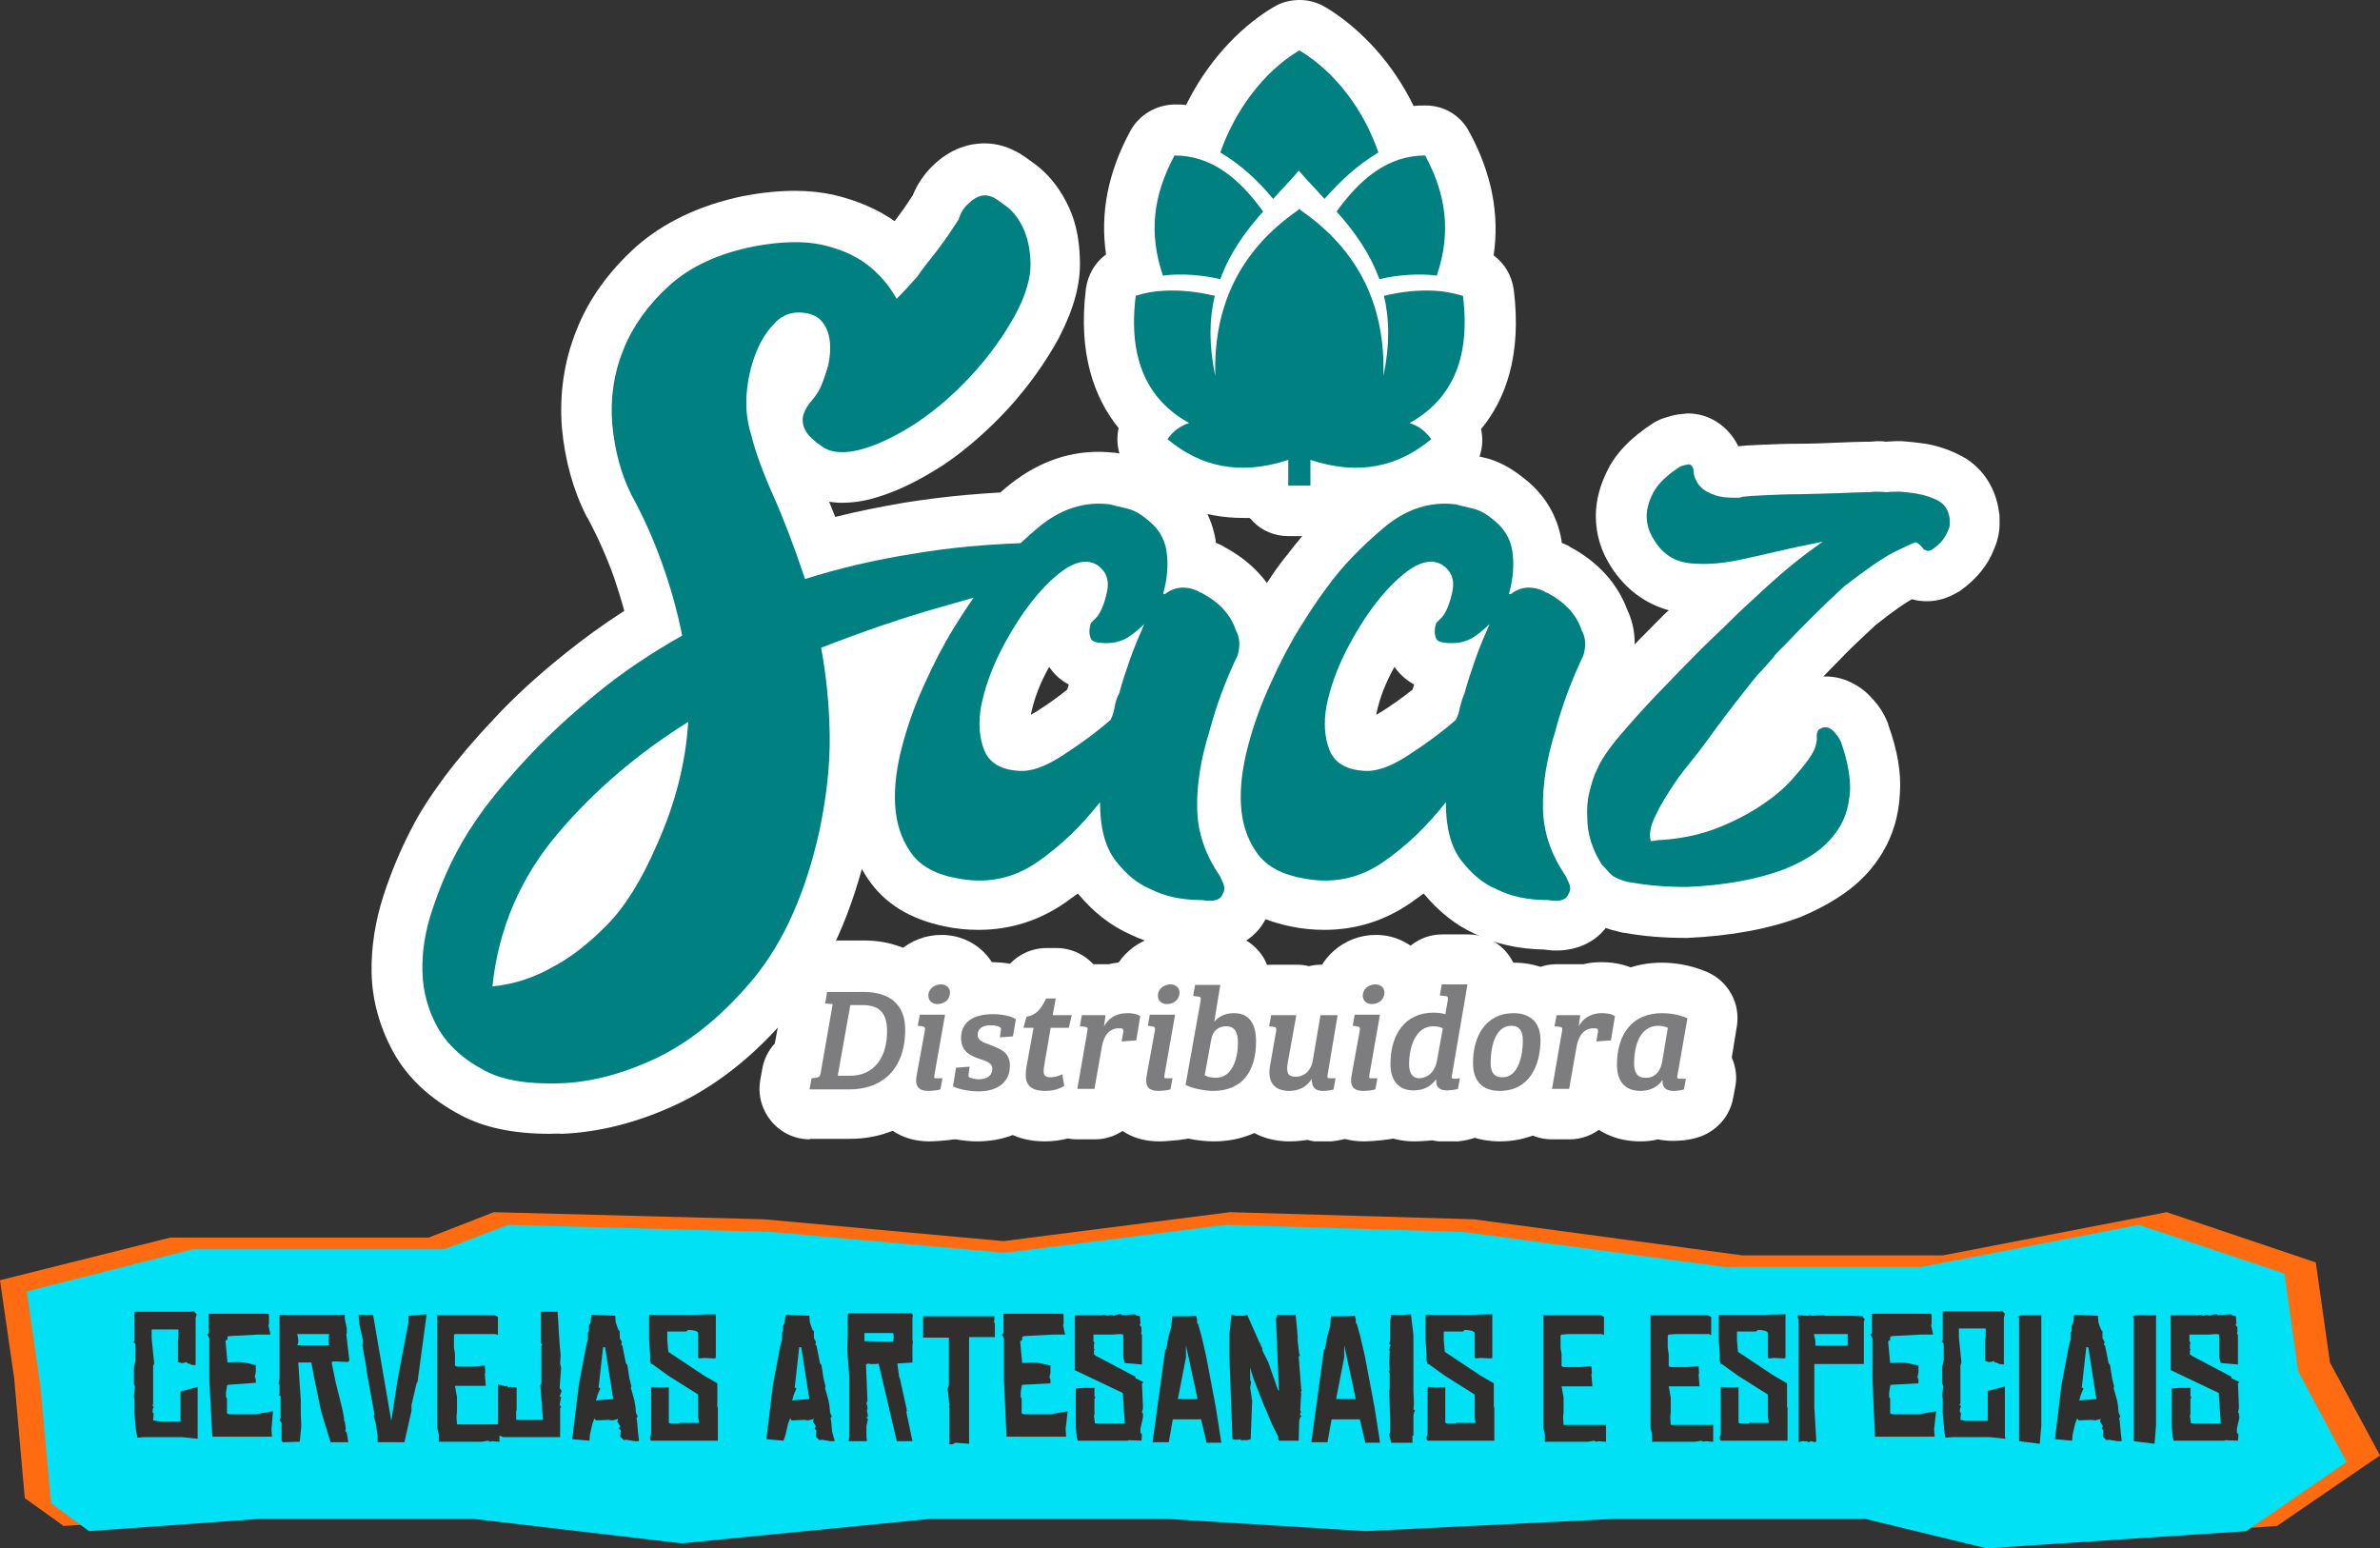 <svg width="269" height="175" viewBox="0 0 269 175" fill="none" xmlns="http://www.w3.org/2000/svg">
<rect x="0" y="0" width="269" height="175" fill="#333333" stroke="none"/>
<g clip-path="url(#clip0)">
<path fill-rule="evenodd" clip-rule="evenodd" d="M146.915 60.592C146.915 60.592 145.664 60.592 145.607 60.592C144.127 60.592 142.648 60.021 141.624 58.937C141.51 58.823 141.396 58.652 141.226 58.538C140.998 58.538 140.714 58.538 140.486 58.538C136.048 58.538 132.009 56.997 128.367 54.031C126.66 52.661 125.978 50.436 126.433 48.382C123.702 45.016 121.824 39.995 122.735 32.635C122.962 31.038 123.759 29.668 125.011 28.755C124.328 24.077 125.238 19.456 127.741 14.834C128.709 13.008 130.643 11.867 132.691 11.81H132.805C133.26 11.81 133.659 11.81 134.057 11.867C136.333 7.246 139.803 3.309 143.843 0.856L143.957 0.799C144.867 0.228 145.891 0 146.915 0C147.939 0 148.964 0.285 149.874 0.856L149.988 0.913C154.027 3.423 157.498 7.303 159.774 11.981C160.172 11.924 160.627 11.924 161.025 11.924H161.139C163.244 11.924 165.122 13.066 166.089 14.948C168.592 19.57 169.503 24.191 168.82 28.869C170.072 29.782 170.868 31.152 171.096 32.749C172.006 40.109 170.186 45.13 167.398 48.496C167.853 50.55 167.17 52.718 165.463 54.145C161.822 57.111 157.782 58.652 153.344 58.652C153.117 58.652 152.832 58.652 152.605 58.652C152.491 58.766 152.377 58.937 152.263 59.051C151.182 60.135 149.76 60.706 148.281 60.706C148.167 60.592 146.915 60.592 146.915 60.592Z" fill="white"/>
<path d="M62.141 128.144C58.044 128.144 54.745 127.46 52.071 126.033C48.6 124.207 45.983 121.754 44.39 118.787C42.91 116.049 42.057 113.025 42 109.944C41.943 107.091 42.398 104.124 43.365 101.157C44.219 98.533 45.3 95.966 46.495 93.683C47.348 91.972 48.6 90.032 50.193 87.864C51.729 85.81 53.664 83.528 55.883 81.188C58.101 78.792 60.776 76.339 63.848 73.885C65.896 72.231 68.172 70.576 70.561 69.036C70.22 67.781 69.822 66.525 69.424 65.327C68.57 62.931 67.546 60.649 66.408 58.538C66.351 58.481 66.351 58.424 66.294 58.367C64.758 55.343 63.848 51.977 63.507 48.325C63.222 44.559 63.734 40.851 65.156 37.314C66.522 33.833 68.798 30.695 71.813 27.957C74.942 25.161 79.096 23.164 84.103 22.137H84.16C86.208 21.738 88.142 21.567 89.906 21.567C91.442 21.567 92.921 21.738 94.23 22.023C96.904 22.651 99.237 23.678 101.114 24.99C101.171 24.933 101.228 24.876 101.285 24.762C101.911 23.963 102.537 23.05 103.163 22.08C103.675 20.825 104.414 19.741 105.325 18.828C107.487 16.66 109.763 16.203 111.242 16.203C112.437 16.203 113.631 16.489 114.712 17.059C115.338 17.345 115.964 17.801 117.045 18.6C118.411 19.627 119.605 21.053 120.516 22.822C121.483 24.648 121.995 26.759 122.052 29.326C122.166 32.065 121.369 34.917 119.719 38.112C119.719 38.169 119.662 38.169 119.662 38.227C118.126 41.022 116.249 43.647 113.973 46.157C111.697 48.61 109.307 50.721 106.804 52.433C104.187 54.145 101.626 55.457 99.123 56.199C97.701 56.655 96.335 56.826 95.084 56.826C94.628 56.826 94.173 56.769 93.718 56.712C93.946 57.283 94.173 57.853 94.401 58.424C96.904 57.796 99.464 57.283 102.139 56.826C106.69 56.084 111.697 55.628 116.931 55.514C116.988 55.514 117.443 55.514 117.443 55.514C118.183 55.514 118.98 55.628 119.947 55.913C123.361 56.883 125.238 60.249 124.385 63.673C124.328 63.958 124.214 64.186 124.157 64.415C123.702 65.613 122.905 66.811 121.767 68.18C120.402 69.835 118.468 71.033 116.021 71.832C115.907 71.889 115.793 71.889 115.68 71.946C113.859 72.459 111.071 73.201 107.373 74.228C104.87 74.912 102.139 75.825 99.123 76.909C99.351 78.849 99.464 80.846 99.521 82.843C99.578 86.666 99.18 90.774 98.213 94.996C96.449 102.926 93.604 109.316 89.621 114.166C85.753 118.901 81.429 122.382 76.934 124.607C72.439 126.775 67.888 127.973 63.507 128.144C62.994 128.087 62.596 128.144 62.141 128.144Z" fill="white"/>
<path d="M136.788 107.433C136.333 107.433 135.878 107.376 135.422 107.319C132.521 107.262 129.904 106.692 127.628 105.551C125.466 104.581 123.531 103.04 121.824 100.986C121.369 101.329 120.857 101.671 120.402 102.013C117.443 104.067 114.143 105.094 110.616 105.094C109.364 105.094 108.056 104.98 106.747 104.695C102.878 103.896 99.977 102.127 98.099 99.332C96.506 96.993 95.596 94.254 95.425 91.173C95.254 88.549 95.596 85.696 96.449 82.729C97.189 80.104 98.099 77.48 99.237 74.912C100.318 72.459 101.57 70.12 102.878 67.952C104.187 65.784 105.325 64.072 106.463 62.703C108.397 60.135 110.787 57.568 113.631 55.172C116.874 52.433 120.402 51.064 124.157 51.064C124.783 51.064 125.466 51.121 126.092 51.178C126.319 51.235 126.547 51.235 126.774 51.292C127.229 51.406 127.798 51.52 128.538 51.691C130.131 52.034 131.61 52.832 132.976 53.916C135.422 55.742 136.959 58.253 137.414 61.162C137.414 61.219 137.414 61.276 137.414 61.334C137.471 61.334 137.471 61.391 137.528 61.391C137.698 61.448 137.869 61.562 138.04 61.619C138.153 61.676 138.267 61.733 138.324 61.79C142.193 63.844 144.014 66.697 144.81 68.865C145.834 70.976 145.948 73.429 145.152 75.825C145.095 76.053 144.981 76.282 144.867 76.51C143.729 78.963 142.762 81.531 142.022 84.155C142.022 84.212 142.022 84.269 141.965 84.326C141.226 86.837 140.827 89.119 140.884 91.173C140.941 92.713 141.453 94.197 142.421 95.623C142.591 95.851 142.705 96.08 142.876 96.365L143.217 97.107C144.241 99.161 144.241 101.443 143.274 103.383C142.25 105.893 139.803 107.433 136.788 107.433ZM118.581 75.369C118.468 75.597 118.297 75.882 118.183 76.111C117.33 77.765 116.818 79.306 116.533 80.675C116.533 80.732 116.533 80.732 116.533 80.789C116.704 80.675 116.874 80.561 117.102 80.447C118.354 79.648 119.492 78.849 120.63 77.936C120.686 77.765 120.743 77.537 120.8 77.366C119.719 76.795 119.036 76.054 118.581 75.369Z" fill="white"/>
<path d="M175.875 107.433C175.42 107.433 174.965 107.376 174.51 107.319C171.608 107.262 168.991 106.692 166.715 105.551C164.553 104.581 162.618 103.04 160.912 100.986C160.456 101.329 159.944 101.671 159.489 102.013C156.531 104.067 153.231 105.094 149.703 105.094C148.451 105.094 147.143 104.98 145.834 104.695C141.965 103.896 139.064 102.127 137.186 99.332C135.593 96.993 134.683 94.254 134.512 91.173C134.341 88.549 134.683 85.696 135.479 82.729C136.219 80.104 137.129 77.48 138.267 74.912C139.348 72.459 140.6 70.12 141.908 67.952C143.217 65.784 144.355 64.072 145.493 62.703C147.427 60.135 149.817 57.568 152.662 55.172C155.905 52.433 159.432 51.064 163.244 51.064C163.87 51.064 164.553 51.121 165.179 51.178C165.406 51.235 165.634 51.235 165.861 51.292C166.317 51.406 166.886 51.52 167.625 51.691C169.218 52.034 170.698 52.832 172.063 53.916C174.51 55.742 176.046 58.253 176.501 61.162C176.501 61.219 176.501 61.276 176.501 61.334L176.615 61.391C176.785 61.448 176.956 61.562 177.127 61.619C177.241 61.676 177.354 61.733 177.411 61.79C181.28 63.844 183.101 66.697 183.897 68.865C184.921 70.976 185.035 73.429 184.239 75.825C184.182 76.053 184.068 76.282 183.954 76.51C182.816 78.963 181.849 81.531 181.109 84.155C181.109 84.212 181.109 84.269 181.053 84.326C180.256 86.837 179.915 89.119 179.972 91.173C180.028 92.713 180.541 94.197 181.508 95.623C181.678 95.851 181.792 96.08 181.963 96.365L182.304 97.107C183.328 99.161 183.328 101.443 182.361 103.383C181.337 105.893 178.891 107.433 175.875 107.433ZM157.612 75.369C157.498 75.597 157.327 75.882 157.213 76.111C156.36 77.765 155.848 79.306 155.563 80.675C155.563 80.732 155.563 80.732 155.563 80.789C155.734 80.675 155.905 80.561 156.132 80.447C157.384 79.648 158.522 78.849 159.66 77.936C159.717 77.765 159.774 77.537 159.831 77.366C158.806 76.795 158.067 76.054 157.612 75.369Z" fill="white"/>
<path d="M190.611 106.007C188.165 106.007 185.832 105.836 183.67 105.437C183.442 105.437 183.271 105.379 183.044 105.322C180.711 104.809 178.891 103.839 177.639 102.413C177.354 102.07 177.127 101.842 177.013 101.728C176.729 101.443 176.501 101.214 176.33 100.872C174.623 98.305 173.77 95.509 173.77 92.599C173.713 91.116 173.827 89.689 174.111 88.32C174.396 87.122 174.737 85.924 175.249 84.783C175.875 83.185 177.013 81.531 178.72 79.477C180.085 77.822 181.622 76.168 183.215 74.456C184.808 72.744 186.401 71.147 187.937 69.606C188.165 69.378 188.392 69.15 188.62 68.979C185.946 68.237 183.727 66.582 182.134 64.129C180.939 62.303 180.37 60.364 180.37 58.31C180.37 56.598 180.825 54.829 181.735 53.061C182.703 51.121 184.409 49.409 186.856 47.812C187.14 47.64 187.482 47.469 187.766 47.355C188.563 47.07 189.359 46.842 190.156 46.785C190.327 46.785 190.611 46.727 190.782 46.727C193.228 46.727 195.39 48.211 196.471 50.436C196.926 50.379 197.666 50.322 199.145 50.265C200.454 50.208 201.819 50.151 203.356 50.151C204.778 50.151 206.143 50.094 207.509 50.037C209.045 49.98 210.126 49.923 210.866 49.923H210.98C211.093 49.923 211.207 49.923 211.321 49.923C211.605 49.923 211.89 49.865 212.174 49.865C212.459 49.865 212.8 49.865 213.142 49.923C213.483 49.923 213.767 49.865 214.166 49.865C214.45 49.865 214.678 49.865 215.019 49.865C215.873 49.923 216.783 50.037 217.636 50.151C219.286 50.436 220.766 51.007 222.074 51.748C224.236 53.061 225.602 55.286 225.943 57.91C226 58.138 226 58.367 226 58.652V59.279C226 60.192 225.772 61.162 225.374 62.075C224.691 63.844 223.44 65.384 221.733 66.639C221.562 66.754 221.448 66.868 221.278 66.925C220.14 67.609 219.002 67.952 217.807 67.952C217.238 67.952 216.612 67.895 216.1 67.724C215.474 68.066 214.223 68.865 212.004 70.633C210.923 71.66 209.842 72.63 208.818 73.657C207.907 74.57 206.997 75.54 206.087 76.453C206.143 76.453 206.257 76.453 206.314 76.453C207.452 76.453 208.533 76.738 209.557 77.309C210.411 77.765 211.15 78.393 211.776 79.134C212.402 79.819 212.914 80.618 213.312 81.588C213.369 81.702 213.426 81.816 213.426 81.93C214.45 84.783 214.905 87.293 214.735 89.689C214.621 92.143 213.938 94.425 212.8 96.308C211.719 98.134 210.24 99.731 208.419 100.986C206.94 102.013 205.347 102.869 203.697 103.554C203.64 103.554 203.64 103.611 203.583 103.611C199.999 104.98 195.675 105.779 190.725 106.007C190.725 106.007 190.668 106.007 190.611 106.007Z" fill="white"/>
<path d="M91.556 128.772C89.849 128.772 88.256 128.03 87.175 126.718C86.094 125.406 85.639 123.751 85.923 122.096L86.151 120.841C86.322 119.757 86.834 118.73 87.573 117.931L88.028 115.478C87.63 114.508 87.516 113.424 87.687 112.34L87.915 111.028C88.37 108.289 90.759 106.292 93.49 106.292H97.644C103.732 106.292 107.999 110.4 107.999 116.22C107.999 123.58 103.106 128.715 96.051 128.715H91.556V128.772Z" fill="white"/>
<path d="M105.04 129C101.968 129 100.261 127.46 99.521 126.547C98.611 125.406 97.587 123.409 98.156 120.499L98.554 118.217C98.156 117.247 98.042 116.106 98.213 115.079L98.44 113.824C98.611 113.025 98.895 112.283 99.351 111.656C99.863 108.289 102.821 105.665 106.406 105.665C110.161 105.665 113.119 108.575 113.119 112.283C113.119 113.253 112.949 114.109 112.607 114.965C112.607 115.25 112.55 115.535 112.55 115.878L111.868 119.643C112.323 120.67 112.493 121.868 112.266 123.066L112.038 124.322C111.64 126.376 110.218 128.03 108.226 128.715C106.861 128.943 105.438 129 105.04 129Z" fill="white"/>
<path d="M110.445 129C108.909 129 106.633 128.658 104.926 127.745C102.764 126.604 101.57 124.15 101.968 121.697L102.309 119.586C102.423 119.016 102.594 118.502 102.821 117.989C102.764 117.703 102.764 117.418 102.764 117.133C102.764 113.082 105.666 108.746 112.038 108.746C113.233 108.746 115.566 108.917 117.557 110.115C119.605 111.313 120.686 113.709 120.231 116.049L119.89 117.989C119.833 118.331 119.719 118.73 119.605 119.073C119.662 119.472 119.719 119.928 119.719 120.328C119.776 125.463 115.964 129 110.445 129Z" fill="white"/>
<path d="M118.069 129C114.769 129 112.835 127.517 111.868 126.318C110.388 124.55 109.933 122.268 110.445 119.529L110.616 118.73C109.99 117.418 109.819 115.878 110.275 114.451L110.673 113.139C111.128 111.655 112.152 110.514 113.461 109.83C114.485 108.175 116.306 107.148 118.297 107.148H119.378C121.085 107.148 122.678 107.89 123.759 109.202C123.929 109.43 124.1 109.659 124.271 109.944C124.783 110.286 125.295 110.743 125.693 111.256C126.774 112.625 127.173 114.451 126.717 116.163L126.376 117.589C126.205 118.331 125.864 118.958 125.466 119.529C125.579 119.814 125.636 120.1 125.693 120.442L125.921 121.754C126.319 124.093 125.238 126.433 123.247 127.631C121.654 128.544 119.89 129 118.069 129Z" fill="white"/>
<path d="M121.767 128.772C120.061 128.772 118.468 128.03 117.387 126.718C116.305 125.406 115.85 123.694 116.135 122.039L116.818 118.16C116.362 117.133 116.249 115.992 116.476 114.908L116.704 113.652C117.216 110.971 119.549 108.974 122.28 108.974H124.954C125.067 108.974 125.181 108.974 125.352 108.974C125.978 108.803 126.717 108.746 127.4 108.746C129.05 108.746 130.529 109.145 131.781 109.887C133.829 111.085 134.853 113.424 134.455 115.763L134 118.502C133.602 120.841 131.781 122.667 129.505 123.123L129.335 124.036C128.879 126.775 126.49 128.772 123.759 128.772H121.767Z" fill="white"/>
<path d="M130.985 129C127.912 129 126.205 127.46 125.466 126.547C124.555 125.406 123.531 123.409 124.1 120.499L124.498 118.217C124.1 117.247 123.986 116.106 124.157 115.079L124.385 113.824C124.555 113.025 124.84 112.283 125.295 111.656C125.807 108.289 128.766 105.665 132.35 105.665C136.105 105.665 139.064 108.575 139.064 112.283C139.064 113.253 138.893 114.109 138.552 114.965C138.552 115.25 138.495 115.535 138.495 115.878L137.812 119.643C138.267 120.67 138.438 121.868 138.21 123.066L137.983 124.322C137.584 126.376 136.162 128.03 134.171 128.715C132.805 128.943 131.383 129 130.985 129Z" fill="white"/>
<path d="M137.186 129C135.479 129 132.862 128.601 130.985 127.402C129.05 126.147 128.026 123.865 128.424 121.583L129.619 114.736C129.164 113.709 129.05 112.568 129.278 111.427L129.505 110.172C130.017 107.49 132.35 105.494 135.081 105.494H137.926C139.633 105.494 141.226 106.235 142.307 107.547C142.876 108.175 143.217 108.974 143.445 109.773C145.834 111.085 147.655 113.652 147.655 117.646C147.655 124.493 143.445 129 137.186 129Z" fill="white"/>
<path d="M145.72 129C143.217 129 140.998 128.03 139.576 126.261C138.04 124.436 137.471 121.982 137.983 119.358L138.21 118.103C137.812 117.133 137.698 116.049 137.869 115.022L138.096 113.767C138.552 111.028 140.941 109.031 143.729 109.031H146.574C147.029 109.031 147.541 109.088 147.939 109.202C148.395 109.088 148.85 109.031 149.362 109.031H151.296C153.003 109.031 154.596 109.773 155.677 111.085C156.758 112.397 157.213 114.109 156.929 115.763L156.246 119.586C156.701 120.613 156.815 121.754 156.644 122.838L156.417 124.093C156.075 126.09 154.71 127.802 152.776 128.487C151.694 128.886 150.386 129.057 149.589 129.057C148.907 129.057 148.338 129 147.769 128.829C147.086 128.943 146.403 129 145.72 129Z" fill="white"/>
<path d="M154.141 129C151.069 129 149.362 127.46 148.622 126.547C147.712 125.406 146.688 123.409 147.257 120.499L147.655 118.217C147.257 117.247 147.143 116.106 147.314 115.079L147.541 113.824C147.712 113.025 147.996 112.283 148.451 111.656C148.964 108.289 151.922 105.665 155.506 105.665C159.262 105.665 162.22 108.575 162.22 112.283C162.22 113.253 162.049 114.109 161.708 114.965C161.708 115.25 161.651 115.535 161.651 115.878L160.968 119.643C161.424 120.67 161.594 121.868 161.367 123.066L161.139 124.322C160.741 126.376 159.318 128.03 157.327 128.715C155.962 128.943 154.539 129 154.141 129Z" fill="white"/>
<path d="M159.831 129C155.051 129 151.524 125.348 151.524 120.328C151.524 115.364 153.857 111.541 157.498 109.83C158.181 107.376 160.4 105.608 163.017 105.608H165.918C167.625 105.608 169.218 106.349 170.299 107.662C171.38 108.974 171.835 110.628 171.551 112.34L170.299 119.643C170.754 120.67 170.925 121.811 170.698 122.952L170.47 124.15C170.129 126.147 168.763 127.802 166.829 128.544C165.463 129.057 164.041 129.057 163.643 129.057C163.017 129.057 162.448 129 161.879 128.886C161.139 128.943 160.513 129 159.831 129Z" fill="white"/>
<path d="M169.503 129C164.382 129 160.798 125.349 160.798 120.157C160.798 113.481 165.008 108.803 171.096 108.803C176.16 108.803 179.801 112.454 179.801 117.532C179.801 124.322 175.591 129 169.503 129Z" fill="white"/>
<path d="M175.42 128.772C173.713 128.772 172.12 128.03 171.039 126.718C169.958 125.406 169.503 123.694 169.787 122.039L170.47 118.16C170.015 117.133 169.901 115.992 170.129 114.908L170.356 113.652C170.868 110.971 173.201 108.974 175.932 108.974H178.606C178.72 108.974 178.834 108.974 179.004 108.974C179.63 108.803 180.37 108.746 181.053 108.746C182.703 108.746 184.182 109.145 185.434 109.887C187.482 111.085 188.506 113.424 188.108 115.763L187.652 118.502C187.254 120.841 185.434 122.667 183.158 123.123L182.987 124.036C182.532 126.775 180.142 128.772 177.411 128.772H175.42Z" fill="white"/>
<path d="M185.377 129C180.427 129 177.013 125.406 177.013 120.328C177.013 113.538 181.451 108.803 187.823 108.803C189.018 108.803 190.839 108.974 192.887 109.83C195.333 110.857 196.756 113.424 196.301 116.049L195.732 119.529C196.187 120.556 196.357 121.697 196.13 122.838L195.902 124.036C195.561 126.033 194.195 127.688 192.261 128.429C190.895 128.943 189.473 128.943 189.075 128.943C188.506 128.943 187.937 128.886 187.368 128.772C186.742 128.943 186.059 129 185.377 129Z" fill="white"/>
<path fill-rule="evenodd" clip-rule="evenodd" d="M131.44 31.152C129.79 26.302 130.359 22.023 132.748 17.573C136.959 17.573 140.088 20.197 142.762 23.906C140.771 26.131 139.007 28.584 137.926 31.551C136.048 31.095 133.431 30.866 131.44 31.152ZM155.791 17.23C154.198 12.552 151.012 8.216 146.972 5.763L146.858 5.705L146.745 5.763C142.705 8.216 139.576 12.552 137.926 17.23C140.372 18.714 142.193 20.425 143.9 22.479C144.867 21.395 145.891 20.368 146.801 19.284C147.712 20.368 148.736 21.395 149.703 22.479C151.524 20.425 153.344 18.714 155.791 17.23ZM162.391 31.152C164.041 26.302 163.472 22.023 161.082 17.573C156.872 17.573 153.743 20.197 151.069 23.906C153.06 26.131 154.824 28.584 155.905 31.551C157.782 31.095 160.4 30.866 162.391 31.152ZM146.915 54.886H145.607V51.977C140.088 53.802 135.65 52.718 131.952 49.637C132.635 48.667 133.488 48.097 134.398 47.812C129.79 45.244 127.457 40.737 128.367 33.434C129.391 33.092 130.416 32.92 131.497 32.863C133.431 32.749 135.365 32.977 137.3 33.434C136.674 36.001 136.617 38.968 137.357 42.505C137.129 34.746 140.031 28.356 146.745 23.735V23.62C146.801 23.62 146.801 23.678 146.858 23.678C146.915 23.678 146.915 23.62 146.972 23.62V23.735C153.686 28.356 156.588 34.689 156.36 42.505C157.1 38.968 157.043 36.001 156.417 33.434C158.351 32.977 160.286 32.749 162.22 32.863C163.301 32.92 164.325 33.149 165.349 33.434C166.26 40.737 163.927 45.244 159.318 47.812C160.229 48.097 161.082 48.667 161.765 49.637C158.067 52.718 153.629 53.802 148.11 51.977V54.886H146.915Z" fill="#008080"/>
<path d="M118.809 62.303C118.581 62.931 118.069 63.616 117.387 64.472C116.647 65.327 115.623 65.955 114.2 66.411C112.437 66.868 109.592 67.666 105.837 68.751C102.025 69.835 97.701 71.318 92.808 73.201C93.377 76.282 93.718 79.534 93.775 82.957C93.832 86.38 93.433 89.975 92.637 93.797C91.101 100.815 88.597 106.406 85.241 110.514C81.827 114.622 78.242 117.589 74.43 119.472C70.618 121.298 66.92 122.325 63.279 122.439C59.638 122.553 56.85 122.096 54.801 121.012C52.298 119.7 50.534 118.046 49.453 116.106C48.372 114.166 47.803 112.055 47.746 109.83C47.69 107.605 48.031 105.322 48.828 102.926C49.624 100.53 50.534 98.305 51.615 96.308C52.355 94.882 53.379 93.227 54.801 91.287C56.224 89.404 57.988 87.35 60.093 85.125C62.198 82.9 64.644 80.675 67.489 78.336C70.334 75.996 73.577 73.828 77.105 71.832C76.536 68.979 75.739 66.183 74.772 63.502C73.805 60.82 72.667 58.31 71.358 55.913C70.163 53.517 69.481 50.893 69.196 47.926C68.969 45.016 69.367 42.22 70.448 39.539C71.529 36.857 73.236 34.461 75.625 32.293C78.015 30.125 81.201 28.641 85.241 27.843C88.313 27.272 90.873 27.215 92.921 27.671C94.97 28.128 96.62 28.87 97.928 29.84C99.351 30.924 100.489 32.236 101.342 33.776C102.082 33.035 102.821 32.236 103.675 31.266C104.244 30.41 104.983 29.497 105.837 28.413C106.69 27.329 107.487 26.131 108.34 24.819C108.568 24.077 108.909 23.506 109.421 23.05C110.388 22.08 111.299 21.852 112.266 22.308C112.494 22.422 113.006 22.765 113.688 23.278C114.428 23.792 115.054 24.59 115.566 25.617C116.078 26.644 116.419 27.957 116.476 29.668C116.533 31.323 115.964 33.32 114.769 35.545C113.461 37.941 111.811 40.223 109.876 42.334C107.885 44.502 105.837 46.271 103.732 47.697C101.57 49.124 99.521 50.151 97.587 50.721C95.652 51.292 94.116 51.235 93.035 50.55C91.954 49.809 91.272 49.181 90.987 48.553C90.703 47.983 90.646 47.412 90.816 46.842C90.987 46.328 91.272 45.815 91.727 45.301C92.125 44.845 92.466 44.331 92.694 43.875C93.035 43.133 93.32 42.277 93.604 41.307C93.832 40.28 93.889 39.31 93.775 38.455C93.661 37.542 93.32 36.8 92.808 36.23C92.296 35.659 91.385 35.317 90.247 35.317C89.166 35.317 88.199 35.773 87.403 36.686C86.549 37.599 85.866 38.74 85.354 40.109C84.842 41.479 84.501 42.962 84.387 44.559C84.273 46.157 84.444 47.697 84.899 49.124C85.354 51.007 86.208 53.346 87.403 56.028C88.597 58.709 89.792 61.847 90.987 65.441C94.799 64.243 98.839 63.273 103.22 62.589C107.544 61.847 112.209 61.448 117.216 61.334H117.557C117.785 61.334 118.126 61.391 118.524 61.505C118.752 61.505 118.923 61.79 118.809 62.303ZM74.203 95.566C76.365 90.774 77.503 86.152 77.787 81.588C72.212 85.068 67.262 89.233 63.051 94.197C58.841 99.161 56.338 104.923 55.655 111.484C58.044 111.256 60.32 110.514 62.425 109.316C64.303 108.346 66.351 106.806 68.513 104.638C70.618 102.527 72.496 99.503 74.203 95.566Z" fill="#008080"/>
<path d="M139.86 74.114C138.552 76.852 137.471 79.705 136.674 82.729C135.707 85.81 135.252 88.72 135.309 91.401C135.365 94.083 136.219 96.593 137.869 98.989L138.21 99.731C138.438 100.188 138.438 100.644 138.21 100.986C137.983 101.728 137.186 101.956 135.878 101.728C133.602 101.728 131.667 101.329 130.017 100.473C128.595 99.902 127.286 98.818 126.092 97.278C124.897 95.737 124.328 93.512 124.328 90.659C122.28 93.284 119.947 95.566 117.216 97.449C114.485 99.332 111.412 99.959 107.942 99.218C105.552 98.761 103.845 97.734 102.878 96.251C101.854 94.767 101.285 92.999 101.171 90.945C101.058 88.891 101.342 86.723 101.968 84.326C102.594 81.93 103.447 79.591 104.471 77.366C105.495 75.084 106.576 72.973 107.771 71.033C108.966 69.093 110.047 67.495 110.957 66.297C112.607 64.015 114.712 61.847 117.273 59.679C119.833 57.511 122.564 56.655 125.409 56.997C125.864 57.111 126.49 57.283 127.286 57.454C128.083 57.625 128.823 58.024 129.505 58.595C130.814 59.565 131.61 60.763 131.838 62.246C132.066 63.73 131.952 65.327 131.497 66.982V67.153H131.667C132.748 66.297 134 66.183 135.422 66.811C135.536 66.925 135.65 66.982 135.764 66.982C137.812 68.066 139.121 69.492 139.69 71.261C140.145 72.06 140.202 73.03 139.86 74.114ZM126.49 78.393C126.831 77.081 127.286 75.768 127.741 74.456C128.197 73.144 128.766 71.832 129.335 70.519C128.766 71.09 128.14 71.603 127.457 72.06C126.774 72.459 125.978 72.687 125.067 72.687C123.986 72.687 123.417 72.516 123.304 72.174C123.076 71.717 123.076 71.09 123.304 70.405L123.816 69.892L123.986 69.721C124.442 69.15 124.84 68.18 125.124 66.868C125.409 65.555 125.011 64.528 123.986 63.844C123.019 63.273 121.881 63.387 120.573 64.186C119.264 65.042 117.955 66.297 116.647 67.952C115.338 69.606 114.143 71.546 113.062 73.657C111.981 75.825 111.299 77.822 110.9 79.762C110.559 81.645 110.673 83.356 111.242 84.783C111.811 86.209 113.119 87.008 115.168 87.122C116.476 87.236 118.126 86.666 120.061 85.41C121.995 84.155 123.816 82.843 125.523 81.36C125.75 80.903 125.921 80.39 125.978 79.933C126.092 79.363 126.205 78.849 126.49 78.393Z" fill="#008080"/>
<path d="M178.947 74.114C177.639 76.852 176.558 79.705 175.761 82.729C174.794 85.81 174.339 88.72 174.396 91.401C174.453 94.083 175.306 96.593 176.956 98.989L177.297 99.731C177.525 100.188 177.525 100.644 177.297 100.986C177.07 101.728 176.273 101.956 174.965 101.728C172.689 101.728 170.754 101.329 169.105 100.473C167.682 99.902 166.374 98.818 165.179 97.278C163.984 95.737 163.415 93.512 163.415 90.659C161.367 93.284 159.034 95.566 156.303 97.449C153.572 99.332 150.5 99.959 147.029 99.218C144.639 98.761 142.933 97.734 141.965 96.251C140.941 94.767 140.372 92.999 140.259 90.945C140.145 88.891 140.429 86.723 141.055 84.326C141.681 81.93 142.534 79.591 143.558 77.366C144.583 75.084 145.664 72.973 146.858 71.033C148.053 69.093 149.134 67.495 150.045 66.297C151.694 64.015 153.8 61.847 156.36 59.679C158.92 57.511 161.651 56.655 164.496 56.997C164.951 57.111 165.577 57.283 166.374 57.454C167.17 57.625 167.91 58.024 168.592 58.595C169.901 59.565 170.698 60.763 170.925 62.246C171.153 63.73 171.039 65.327 170.584 66.982V67.153H170.754C171.836 66.297 173.087 66.183 174.51 66.811C174.623 66.925 174.737 66.982 174.851 66.982C176.899 68.066 178.208 69.492 178.777 71.261C179.232 72.06 179.289 73.03 178.947 74.114ZM165.52 78.393C165.861 77.081 166.317 75.768 166.772 74.456C167.227 73.144 167.796 71.832 168.365 70.519C167.796 71.09 167.17 71.603 166.487 72.06C165.805 72.459 165.008 72.687 164.098 72.687C163.017 72.687 162.448 72.516 162.334 72.174C162.106 71.717 162.106 71.09 162.334 70.405L162.846 69.892L163.017 69.721C163.472 69.15 163.87 68.18 164.155 66.868C164.439 65.555 164.041 64.528 163.017 63.844C162.049 63.273 160.912 63.387 159.603 64.186C158.294 65.042 156.986 66.297 155.677 67.952C154.369 69.606 153.174 71.546 152.093 73.657C151.012 75.825 150.329 77.822 149.931 79.762C149.589 81.645 149.703 83.356 150.272 84.783C150.841 86.209 152.15 87.008 154.198 87.122C155.506 87.236 157.156 86.666 159.091 85.41C161.025 84.155 162.846 82.843 164.553 81.36C164.78 80.903 164.951 80.39 165.008 79.933C165.179 79.363 165.293 78.849 165.52 78.393Z" fill="#008080"/>
<path d="M205.916 82.272C206.257 82.158 206.542 82.158 206.826 82.33C207.111 82.501 207.281 82.672 207.452 82.9C207.68 83.128 207.907 83.471 208.078 83.87C208.818 85.981 209.159 87.807 209.102 89.347C208.988 90.945 208.647 92.257 207.964 93.398C207.281 94.539 206.371 95.509 205.29 96.308C204.152 97.107 202.957 97.734 201.649 98.248C198.633 99.389 194.935 100.073 190.611 100.245C188.335 100.245 186.23 100.073 184.353 99.731H184.239C183.158 99.503 182.361 99.161 181.906 98.647C181.451 98.134 181.166 97.848 181.053 97.734C179.972 96.023 179.403 94.254 179.403 92.428C179.346 91.458 179.403 90.488 179.63 89.576C179.858 88.663 180.085 87.807 180.484 87.008C180.882 86.038 181.735 84.726 183.044 83.185C184.353 81.645 185.775 80.047 187.368 78.393C188.961 76.738 190.44 75.198 191.92 73.714C193.399 72.231 194.594 71.147 195.447 70.291C196.414 69.321 197.894 67.952 199.828 66.183C201.763 64.415 203.811 62.76 206.03 61.219C203.981 61.619 202.161 62.018 200.454 62.418C198.747 62.817 197.666 63.045 197.154 63.159C194.935 63.673 192.944 63.844 191.123 63.673C189.302 63.502 187.937 62.646 186.97 61.048C186.401 60.193 186.116 59.28 186.116 58.367C186.116 57.568 186.344 56.655 186.856 55.685C187.368 54.715 188.392 53.688 189.928 52.718C190.213 52.604 190.497 52.547 190.782 52.49C191.066 52.433 191.294 52.661 191.408 53.061C191.408 53.403 191.464 53.802 191.635 54.145C191.806 54.544 192.033 54.886 192.375 55.172C192.716 55.514 193.228 55.742 193.854 55.97C194.48 56.199 195.276 56.256 196.301 56.256H196.471C196.642 56.256 196.813 56.199 196.983 56.142C197.382 56.084 198.235 56.028 199.487 55.97C200.738 55.913 202.104 55.856 203.526 55.856C204.949 55.799 206.428 55.799 207.793 55.742C209.216 55.685 210.24 55.628 210.923 55.628H211.093C211.207 55.628 211.435 55.628 211.833 55.571C212.231 55.571 212.686 55.571 213.255 55.628C213.654 55.571 214.166 55.571 214.792 55.571C215.417 55.628 216.043 55.685 216.669 55.799C217.636 55.97 218.49 56.256 219.173 56.655C219.855 57.054 220.254 57.739 220.367 58.652V58.937V59.337C220.367 59.508 220.31 59.679 220.197 59.907C219.912 60.706 219.343 61.448 218.433 62.075C218.148 62.246 217.921 62.303 217.807 62.246C217.636 62.189 217.523 62.132 217.409 62.075C217.238 61.79 216.954 61.505 216.555 61.276C216.157 61.391 215.304 61.79 214.052 62.418C212.8 63.045 210.923 64.357 208.476 66.24C207.281 67.324 206.087 68.465 204.949 69.606C203.811 70.748 202.673 71.889 201.592 73.03C201.478 73.144 201.364 73.258 201.307 73.315C201.194 73.429 201.137 73.486 201.023 73.6C200.966 73.657 200.909 73.714 200.909 73.714C200.909 73.771 200.852 73.771 200.795 73.829C200.625 74 200.511 74.171 200.454 74.285C199.885 74.912 199.316 75.597 198.69 76.225C198.121 76.909 197.552 77.594 197.04 78.279C196.414 79.078 195.732 79.933 195.049 80.846C194.366 81.759 193.683 82.672 192.944 83.699C192.318 84.555 191.578 85.525 190.782 86.495C189.985 87.465 189.246 88.491 188.62 89.518C187.937 90.545 187.425 91.515 186.97 92.485C186.515 93.455 186.401 94.311 186.571 95.053C186.742 95.053 186.913 95.053 187.14 94.996C187.368 94.939 187.539 94.939 187.766 94.939C190.27 94.767 192.489 94.254 194.423 93.455C196.357 92.656 198.064 91.743 199.43 90.774C200.852 89.804 201.99 88.777 202.844 87.75C203.754 86.723 204.38 85.924 204.721 85.353C205.006 84.897 205.176 84.498 205.233 84.212C205.29 83.927 205.347 83.699 205.347 83.585V83.414C205.29 82.957 205.404 82.615 205.631 82.387C205.688 82.444 205.802 82.33 205.916 82.272Z" fill="#008080"/>
<path d="M91.727 121.868L92.239 121.811C92.523 121.754 92.694 121.697 92.751 121.298L94.116 113.481L93.263 113.424L93.49 112.112H97.644C100.602 112.112 102.309 113.595 102.309 116.334C102.309 121.298 99.237 123.123 96.051 123.123H91.499L91.727 121.868ZM94.685 121.583H96.108C98.725 121.583 100.261 119.586 100.261 116.562C100.261 114.679 99.578 113.595 97.473 113.595H96.108L94.685 121.583Z" fill="#7D7D80"/>
<path d="M106.804 114.736L105.609 121.526C105.552 121.868 105.609 121.868 105.894 121.868H106.235C106.292 121.868 106.406 121.868 106.519 121.868L106.292 123.123C105.951 123.238 105.325 123.295 104.926 123.295C103.675 123.295 103.39 122.61 103.618 121.469L104.528 116.505C104.585 116.106 104.528 116.049 104.187 115.992L103.732 115.935L103.959 114.679H106.804V114.736ZM106.349 111.256C106.975 111.256 107.373 111.655 107.373 112.169C107.373 112.968 106.747 113.481 105.951 113.481C105.325 113.481 104.926 113.082 104.926 112.511C104.926 111.827 105.552 111.256 106.349 111.256Z" fill="#7D7D80"/>
<path d="M111.981 115.878C111.185 115.878 110.502 116.163 110.502 116.962C110.502 117.646 111.185 117.817 111.925 118.103C113.062 118.559 114.143 118.901 114.143 120.442C114.143 122.211 112.892 123.352 110.559 123.352C109.478 123.352 108.226 123.066 107.714 122.781L108.056 120.67L109.592 120.556L109.478 121.412C109.421 121.64 109.478 121.754 109.649 121.811C109.819 121.868 110.218 121.982 110.616 121.982C111.469 121.982 112.152 121.64 112.152 120.784C112.152 120.1 111.526 119.985 110.787 119.7C109.763 119.358 108.625 118.901 108.625 117.304C108.625 115.592 109.933 114.622 112.209 114.622C113.119 114.622 114.2 114.793 114.826 115.193L114.485 117.133L113.006 117.247L113.119 116.505C113.176 116.22 113.119 116.163 112.949 116.049C112.664 115.935 112.323 115.878 111.981 115.878Z" fill="#7D7D80"/>
<path d="M116.021 114.908C117.159 114.736 117.671 113.995 118.24 112.854H119.321L118.98 114.736H121.142L120.8 116.163H118.752L118.012 120.499C117.842 121.526 118.069 121.754 118.752 121.754C119.264 121.754 119.719 121.583 120.061 121.412L120.288 122.724C119.776 123.066 119.036 123.295 118.126 123.295C115.68 123.295 115.85 121.697 116.021 120.556L116.818 116.163H115.68L116.021 114.908Z" fill="#7D7D80"/>
<path d="M124.555 118.217L123.702 123.066H121.767L122.905 116.505C122.962 116.163 122.905 116.106 122.621 116.049L122.052 115.992L122.28 114.736H124.954L124.783 115.992C125.238 115.193 126.035 114.508 127.4 114.508C127.855 114.508 128.481 114.565 128.879 114.851L128.424 117.589L126.774 117.703L126.945 116.733C127.002 116.505 126.945 116.334 126.888 116.277C126.774 116.22 126.66 116.22 126.433 116.22C125.466 116.22 124.783 116.962 124.555 118.217Z" fill="#7D7D80"/>
<path d="M132.805 114.736L131.61 121.526C131.553 121.868 131.61 121.868 131.895 121.868H132.236C132.293 121.868 132.407 121.868 132.521 121.868L132.293 123.123C131.952 123.238 131.326 123.295 130.928 123.295C129.676 123.295 129.391 122.61 129.619 121.469L130.529 116.505C130.586 116.106 130.529 116.049 130.188 115.992L129.733 115.935L129.96 114.679H132.805V114.736ZM132.293 111.256C132.919 111.256 133.317 111.655 133.317 112.169C133.317 112.968 132.691 113.481 131.895 113.481C131.269 113.481 130.871 113.082 130.871 112.511C130.871 111.827 131.497 111.256 132.293 111.256Z" fill="#7D7D80"/>
<path d="M137.243 115.478C137.812 114.793 138.665 114.508 139.462 114.508C141.112 114.508 141.965 115.592 141.965 117.703C141.965 121.126 140.372 123.295 137.129 123.295C136.048 123.295 134.569 122.952 134 122.61L135.707 113.082C135.764 112.739 135.65 112.625 135.365 112.625L134.853 112.568L135.081 111.313H137.926L137.243 115.478ZM136.162 121.526C136.447 121.697 136.845 121.811 137.414 121.811C139.348 121.811 139.917 119.529 139.917 117.874C139.917 116.676 139.576 115.992 138.609 115.992C137.755 115.992 137.072 116.448 136.902 117.475L136.162 121.526Z" fill="#7D7D80"/>
<path d="M150.045 121.526C149.988 121.811 150.045 121.868 150.386 121.868C150.443 121.868 150.613 121.868 150.727 121.868C150.784 121.868 150.898 121.868 150.955 121.868L150.727 123.123C150.443 123.238 149.874 123.295 149.532 123.295C148.736 123.295 148.224 122.952 148.281 121.982H148.224C147.655 122.895 146.745 123.295 145.72 123.295C143.9 123.295 143.217 122.154 143.558 120.385L144.241 116.505C144.298 116.163 144.184 116.049 143.9 116.049L143.445 115.992L143.672 114.736H146.517L145.55 120.1C145.379 121.184 145.493 121.697 146.46 121.697C147.2 121.697 148.167 121.241 148.395 119.757L149.248 114.736H151.182L150.045 121.526Z" fill="#7D7D80"/>
<path d="M155.962 114.736L154.767 121.526C154.71 121.868 154.767 121.868 155.051 121.868H155.393C155.45 121.868 155.563 121.868 155.677 121.868L155.45 123.123C155.108 123.238 154.482 123.295 154.084 123.295C152.832 123.295 152.548 122.61 152.776 121.469L153.686 116.505C153.743 116.106 153.686 116.049 153.344 115.992L152.889 115.935L153.117 114.679H155.962V114.736ZM155.45 111.256C156.075 111.256 156.474 111.655 156.474 112.169C156.474 112.968 155.848 113.481 155.051 113.481C154.425 113.481 154.027 113.082 154.027 112.511C154.027 111.827 154.653 111.256 155.45 111.256Z" fill="#7D7D80"/>
<path d="M164.098 121.583C164.041 121.868 164.098 121.925 164.439 121.925L165.008 121.868L164.78 123.066C164.439 123.18 163.87 123.238 163.529 123.238C162.562 123.238 162.277 122.724 162.334 122.039H162.277C161.765 122.724 160.968 123.238 159.774 123.238C157.953 123.238 157.156 121.982 157.156 120.271C157.156 116.904 158.806 114.451 162.049 114.451C162.391 114.451 162.96 114.508 163.358 114.622L163.643 113.025C163.699 112.682 163.586 112.568 163.301 112.568L162.732 112.511L162.96 111.256H165.861L164.098 121.583ZM162.448 119.7L163.074 116.22C162.732 116.049 162.391 115.992 161.993 115.992C159.944 115.992 159.262 118.445 159.262 120.271C159.262 121.069 159.489 121.868 160.456 121.868C161.367 121.811 162.22 121.184 162.448 119.7Z" fill="#7D7D80"/>
<path d="M171.096 114.508C172.234 114.508 174.111 114.965 174.111 117.532C174.111 120.499 172.803 123.295 169.503 123.295C167.568 123.295 166.487 122.211 166.487 120.157C166.487 117.19 167.853 114.508 171.096 114.508ZM172.12 117.646C172.12 116.562 171.779 115.935 170.811 115.935C168.877 115.935 168.479 118.616 168.479 120.1C168.479 121.069 168.763 121.754 169.787 121.754C171.665 121.811 172.12 119.13 172.12 117.646Z" fill="#7D7D80"/>
<path d="M178.208 118.217L177.354 123.066H175.42L176.558 116.505C176.615 116.163 176.558 116.106 176.273 116.049L175.704 115.992L175.932 114.736H178.606L178.435 115.992C178.891 115.193 179.687 114.508 181.053 114.508C181.508 114.508 182.134 114.565 182.532 114.851L182.077 117.589L180.427 117.703L180.597 116.733C180.654 116.505 180.597 116.334 180.541 116.277C180.427 116.22 180.313 116.22 180.085 116.22C179.118 116.22 178.435 116.962 178.208 118.217Z" fill="#7D7D80"/>
<path d="M189.587 121.583C189.53 121.868 189.587 121.925 189.928 121.925C189.985 121.925 190.156 121.925 190.27 121.925C190.327 121.925 190.44 121.925 190.554 121.925L190.327 123.123C189.985 123.238 189.473 123.295 189.132 123.295C188.165 123.295 187.823 122.724 187.937 122.096H187.88C187.425 122.781 186.571 123.295 185.434 123.295C183.499 123.295 182.759 122.039 182.759 120.328C182.759 116.962 184.409 114.508 187.88 114.508C188.563 114.508 189.644 114.622 190.725 115.079L189.587 121.583ZM187.88 119.928L188.506 116.163C188.221 116.049 187.88 115.935 187.425 115.935C185.32 115.935 184.694 118.274 184.694 120.157C184.694 121.012 184.921 121.811 185.946 121.811C186.856 121.868 187.652 121.298 187.88 119.928Z" fill="#7D7D80"/>
</g>
<path d="M7.199 172.474L26.911 171.097H51.766L75.878 173.909L104.732 171.097H132.272L155.184 172.532L183.98 171.097H213.177L227.233 174.483L257.344 172.474L269 164.495L263.343 153.991L261.744 142.683L244.888 137L219.634 141.879H196.893L166.554 137.804L139.014 137L113.417 140.272L86.334 137.804L55.823 137L48.452 139.87H19.255L0 144.692L1.6 155.77L2.8 169.317L7.199 172.474Z" fill="#FF6B10"/>
<path d="M10.056 173.048L29.254 171.671H53.537L77.02 174.426L105.075 171.671H131.986L154.326 173.048L182.381 171.671H210.835L224.548 175L253.859 173.048L265.229 165.242L259.744 154.967L258.201 143.946L241.746 138.435L217.12 143.199H194.951L165.411 139.239L138.5 138.435L113.588 141.592L87.191 139.239L57.422 138.435L50.223 141.19H21.826L3.028 145.955L4.571 156.689L5.771 169.891L10.056 173.048Z" fill="#00E1F6"/>
<path d="M22.398 162.486L22.283 162.601L20.569 162.429H16.341L15.541 162.486L15.37 161.683L15.198 159.789V158.181L15.141 157.779L15.255 156.746L15.141 156.402V154.508L15.313 153.819V151.924L15.084 151.637L15.198 151.523V148.251H21.541L21.883 148.193L22.226 148.538L22.112 148.997V154.278H21.712L21.369 154.106H21.198L21.084 153.934L20.741 154.048H20.512L20.112 153.934V151.465L20.169 151.121V150.26H17.141V151.293L17.427 154.106L17.312 154.393V158.755L17.198 158.813L17.37 158.985L17.255 159.329V159.674L17.37 159.731L17.312 160.535L17.941 160.65H20.398V157.263L22.34 156.746V162.486H22.398Z" fill="#312F2D"/>
<path d="M30.683 161.511L30.74 162.372H23.997L23.655 155.943V151.236L23.426 150.834L23.598 150.662V148.48H30.34L30.397 148.71V149.629L30.34 149.801L30.568 150.834H29.197L25.883 151.006L25.712 151.064V151.408L25.483 151.523L25.712 153.991L26.911 153.934L27.597 153.991L28.911 154.278V155.082L28.797 155.598L28.911 155.885V156.287L25.712 156.517L25.654 156.689L25.54 157.378V157.894L25.654 158.067V159.731L25.883 159.846H29.026L29.483 159.731L30.854 159.502L30.683 161.511Z" fill="#312F2D"/>
<path d="M31.768 160.764L31.597 160.477L31.711 160.305V157.78L31.482 157.665L31.597 157.55V156.517L31.482 156.344L31.597 155.828V148.595H38.967V149.054L39.196 150.145V150.662L39.139 150.776L39.481 153.704L39.424 153.876L39.31 153.934L38.11 153.876H37.596L37.482 153.991L37.939 156.23L38.739 159.444L38.91 160.477L38.853 160.535L38.967 160.65L39.082 161.453L39.024 161.74L39.196 161.912L39.367 163.003H37.367L36.568 160.42L36.282 159.444L35.482 155.598L35.196 153.991H33.711L33.996 158.239V159.846L34.053 161.166L33.882 162.946L31.997 163.003L31.825 162.831V162.486V160.764H31.768ZM37.196 152.039L37.139 151.465L37.196 150.776H33.596L33.711 151.351V151.752L33.596 152.039H37.196Z" fill="#312F2D"/>
<path d="M48.223 148.538L47.195 156.172L47.081 156.344L46.509 158.813V159.444L45.709 163.003H42.681V162.257L42.453 160.764L42.224 160.018L42.338 159.903L41.424 154.909V154.68L40.967 152.097L41.024 151.523L40.624 149.686L40.51 148.595H42.167L44.224 160.592L44.967 155.77L46.166 149.456V148.71L48.223 148.538Z" fill="#312F2D"/>
<path d="M56.394 162.946L55.651 162.888L55.365 162.946L55.194 162.831L54.451 162.946H49.595V162.085L49.423 161.396V148.71L49.252 148.653H55.88L56.28 148.825V150.891L55.994 150.776H52.28H51.423L51.309 150.891V152.269L51.423 153.015V154.335L51.594 154.45H53.537L54.794 154.335L54.851 155.196L54.794 155.254L54.908 156.631H51.423L51.652 157.894V159.502L51.594 160.133L51.652 160.994H56.451V162.946H56.394Z" fill="#312F2D"/>
<path d="M63.479 157.206L63.25 157.837L63.422 157.894L63.25 158.755L63.422 159.042L63.308 159.157V162.429H56.908L56.28 162.199V156.459L57.137 156.689L57.308 156.632L57.422 156.804L57.651 156.746L58.394 156.804V159.272L58.337 159.559V160.477H61.365L61.079 156.574L61.194 156.345V152.097L61.308 151.982L61.136 151.81V148.251H63.022L63.25 151.925L63.365 153.13L63.308 154.106L63.422 154.622L63.25 156.861L63.479 157.206Z" fill="#312F2D"/>
<path d="M72.221 162.831L72.164 162.888H71.764L70.735 162.716L70.507 162.773L70.107 162.372L70.164 161.625L69.993 161.511V161.338L70.107 161.224L69.764 160.65L69.878 160.363L69.25 160.535L68.793 160.477L67.364 160.535L67.193 160.305L66.964 160.879L66.679 162.142L66.621 162.831L64.679 162.659L65.422 156.517L66.279 151.982L66.45 151.408V150.604L66.564 150.432V149.858L66.736 149.514L66.85 148.595L69.535 148.71L69.593 149.456L69.764 149.973L69.935 150.375L70.05 150.432V151.236L70.278 151.638L70.221 152.039H70.335L70.735 154.048L70.907 154.278L71.135 155.77L71.364 156.689L71.307 156.861L71.707 158.296L71.821 158.985L71.878 159.674L72.049 160.018V160.133L71.935 160.305L71.992 160.535L72.107 161.798L72.221 162.831ZM68.393 152.269H68.164L67.65 156.861H67.821V156.976L67.536 157.665L67.364 158.296L67.764 158.239L69.307 158.124L68.393 152.269Z" fill="#312F2D"/>
<path d="M81.134 159.1V162.831H73.592L73.478 162.659V162.429L73.592 162.085V156.804L73.649 156.746L74.278 156.804H75.592V160.764L75.706 160.879H76.792L76.906 160.764L76.963 160.822H79.02L78.906 160.133V157.607L75.535 155.483L73.706 154.163H73.592L73.478 153.819V153.073L73.364 151.465V148.595H78.62L80.906 148.538V153.474L80.734 153.532L79.591 153.474L79.02 153.532L78.906 153.417V150.604L78.677 150.432L78.106 150.317H77.763L77.592 150.49H75.421V151.465L75.535 152.786L79.591 155.483L81.077 156.344V159.042L81.134 159.1Z" fill="#312F2D"/>
<path d="M94.333 162.831L94.276 162.888H93.876L92.847 162.716L92.619 162.773L92.219 162.372L92.276 161.625L92.105 161.511V161.338L92.219 161.224L91.876 160.65L91.99 160.363L91.362 160.535L90.905 160.477L89.476 160.535L89.305 160.305L89.076 160.879L88.791 162.142L88.562 162.831L86.619 162.659L87.362 156.517L88.219 151.982L88.391 151.408V150.604L88.505 150.432V149.858L88.676 149.514L88.791 148.595L91.476 148.71L91.533 149.456L91.705 149.973L91.876 150.375L91.99 150.432V151.236L92.219 151.638L92.162 152.039H92.276L92.676 154.048L92.847 154.278L93.076 155.77L93.304 156.689L93.247 156.861L93.647 158.296L93.761 158.985L93.819 159.674L93.99 160.018V160.133L93.876 160.305L93.933 160.535L94.047 161.798L94.333 162.831ZM90.562 152.269H90.333L89.819 156.861H89.99V156.976L89.705 157.665L89.533 158.296L89.933 158.239L91.476 158.124L90.562 152.269Z" fill="#312F2D"/>
<path d="M103.189 151.637L103.132 151.982V153.991L101.418 154.106L101.646 155.713L101.703 155.77L102.503 159.387L102.446 159.616L103.132 162.888H101.361L99.304 154.106L99.018 154.163H98.389L98.104 154.106L97.875 154.221L98.047 158.296L97.933 158.583L98.047 158.985V159.215L97.99 159.387L98.104 160.076L97.933 160.19L98.104 160.42L97.933 161.166V162.372L97.99 162.888H95.933L95.99 162.257V155.598L95.761 152.556L95.818 150.776V148.71L95.876 148.423H103.018L103.189 148.653L103.132 148.882V151.523L103.189 151.637ZM101.018 151.121L100.961 150.662H97.704V151.58L100.961 151.637L101.018 151.121Z" fill="#312F2D"/>
<path d="M112.445 151.121H109.531V163.175L107.989 163.061L107.646 163.233H107.303V159.157L107.246 158.985L107.303 158.87L107.131 157.148L107.074 157.033L107.246 156.574V151.178H104.332V148.767H112.388V149.227L112.331 149.399L112.445 149.571V151.121Z" fill="#312F2D"/>
<path d="M120.444 161.511L120.501 162.372H113.759L113.474 155.943V151.236L113.245 150.834L113.417 150.662V148.48H120.159L120.216 148.71V149.629L120.159 149.801L120.387 150.834H119.016L115.702 151.006L115.531 151.121V151.465L115.302 151.58L115.531 154.048L116.73 153.991L117.416 154.048L118.73 154.335V155.139L118.616 155.656L118.73 155.943V156.345L115.531 156.517L115.473 156.689L115.359 157.378V157.894L115.473 158.067V159.731L115.702 159.846H118.845L119.302 159.731L120.673 159.502L120.444 161.511Z" fill="#312F2D"/>
<path d="M129.186 160.19L128.901 161.453V161.912L129.072 162.142L129.015 162.831L127.586 162.773L127.415 162.831H121.816L121.701 162.429L121.587 161.224V157.033L121.644 156.919L122.444 156.861H123.701V157.78L123.815 157.952L123.701 158.067V159.846L123.644 160.018L123.758 160.879H127.129L126.901 157.435L121.473 154.852V148.653H124.558L124.672 148.595L125.015 148.653L125.072 148.71L125.701 148.595L125.815 148.71L126.444 148.538H126.729L126.787 148.653L128.272 148.538L128.386 148.653L128.843 148.767L128.901 149.628L128.786 149.686L129.015 150.03V150.547L128.958 150.662L129.072 150.891V154.221L127.129 154.048L126.958 153.417V150.834L126.615 150.777L125.701 150.834H123.587V151.58L123.701 151.752L123.644 151.982V152.441L123.701 152.499L123.644 152.671V153.073L123.873 153.245L128.329 155.598V155.77L129.186 156.172V156.287L129.072 156.344L129.186 159.1L129.072 159.674L129.186 159.731V159.961V160.19Z" fill="#312F2D"/>
<path d="M136.386 163.118L135.757 160.42H132.557L132.1 163.003H130.272L131.7 152.556L131.815 152.498L132.043 151.178L132.386 149.915L132.5 148.767H134.386L135.186 148.71L135.3 149.112V149.514L135.414 149.628L135.814 151.063L136.328 153.302L137.414 159.042L138.042 163.06H136.386V163.118ZM135.357 158.124L134.043 152.039V153.417L133.129 158.124H135.357Z" fill="#312F2D"/>
<path d="M147.07 157.033L147.127 157.091L147.013 157.378L147.07 157.435L146.956 159.387L147.07 159.616L146.956 159.674V159.961L147.127 160.018L146.956 160.19L146.842 160.592L146.784 162.831H144.556L144.442 162.601L144.499 162.429L143.756 160.937L142.785 158.641L141.699 155.885L141.299 154.565V155.943L141.414 156.23L141.299 156.804L141.471 157.952V158.124L141.528 158.239L141.356 162.659L141.014 162.773H140.271L140.157 162.659L139.985 162.716H139.585L139.299 162.659L138.957 153.474V150.776L139.185 148.595L139.642 148.71H140.614L140.956 148.595L142.385 151.81L142.499 151.867L142.442 151.925L142.671 152.384V152.613L143.356 153.991L144.442 157.091L144.556 157.205L144.213 149.054L144.385 148.595H146.442L146.67 151.006V151.58L146.842 153.015L146.899 153.073V153.245L146.784 153.302L147.07 157.033Z" fill="#312F2D"/>
<path d="M154.326 163.118L153.698 160.42H150.498L150.041 163.003H148.213L149.641 152.556L149.756 152.498L149.984 151.178L150.327 149.915L150.441 148.767H152.327L153.127 148.71L153.241 149.112V149.514L153.355 149.628L153.755 151.063L154.269 153.302L155.355 159.042L155.983 163.06H154.326V163.118ZM153.241 158.124L151.927 152.039V153.417L151.013 158.124H153.241Z" fill="#312F2D"/>
<path d="M159.926 159.329L159.754 159.903V162.257H159.64V163.003L159.697 163.061H157.24L157.012 162.142L157.126 161.855V160.535L157.012 157.148L157.069 156.976V155.196L156.955 155.024L157.069 154.852L157.012 154.048L157.069 152.786L157.126 152.728L157.012 152.671L157.069 152.269L157.183 152.039L157.012 151.867L157.126 151.523V149.341L157.24 148.595H158.84L159.469 148.538L159.754 150.891V157.206L159.812 158.583L159.754 159.329H159.926Z" fill="#312F2D"/>
<path d="M168.896 159.1V162.831H161.354L161.24 162.659V162.429L161.354 162.085V156.804L161.411 156.746L162.04 156.804H163.354V160.764L163.468 160.879H164.554L164.668 160.764L164.725 160.822H166.782L166.668 160.133V157.607L163.297 155.483L161.469 154.163H161.354L161.24 153.819V153.073L161.126 151.465V148.595H166.382L168.668 148.538V153.474L168.496 153.532L167.354 153.474L166.782 153.532L166.668 153.417V150.604L166.439 150.432L165.868 150.317H165.525L165.354 150.49H163.183V151.465L163.297 152.786L167.354 155.483L168.839 156.344V159.042L168.896 159.1Z" fill="#312F2D"/>
<path d="M181.409 162.946L180.667 162.888L180.381 162.946L180.209 162.831L179.467 162.946H174.61V162.085L174.439 161.396V148.71L174.267 148.653H180.895L181.295 148.825V150.891L181.009 150.776H177.295L176.496 150.834L176.381 150.949V152.326L176.496 153.073V154.393L176.667 154.508H178.61L179.867 154.393L179.924 155.254L179.867 155.311L179.981 156.689H176.496L176.724 157.952V159.559L176.667 160.19L176.724 161.051H181.524V162.946H181.409Z" fill="#312F2D"/>
<path d="M193.522 162.946L192.779 162.888L192.494 162.946L192.322 162.831L191.58 162.946H186.723V162.085L186.552 161.396V148.71L186.38 148.653H193.008L193.408 148.825V150.891L193.122 150.776H189.408L188.609 150.834L188.494 150.949V152.326L188.609 153.073V154.393L188.78 154.508H190.723L191.98 154.393L192.037 155.254L191.98 155.311L192.094 156.689H188.609L188.837 157.952V159.559L188.78 160.19L188.837 161.051H193.637V162.946H193.522Z" fill="#312F2D"/>
<path d="M202.036 159.1V162.831H194.494L194.379 162.659V162.429L194.494 162.085V156.804L194.551 156.746L195.179 156.804H196.493V160.764L196.608 160.879H197.693L197.808 160.764L197.865 160.822H199.922L199.807 160.133V157.607L196.436 155.483L194.608 154.163H194.494L194.379 153.819V153.073L194.265 151.465V148.595H199.522L201.807 148.538V153.474L201.636 153.532L200.493 153.474L199.922 153.532L199.807 153.417V150.604L199.579 150.432L199.007 150.317H198.665L198.493 150.49H196.322V151.465L196.436 152.786L200.493 155.483L201.979 156.344V159.042L202.036 159.1Z" fill="#312F2D"/>
<path d="M210.778 149.112L210.663 149.341V154.163H205.064V159.042L205.292 162.888L205.121 163.003L204.721 162.888H204.607L204.493 163.003L204.15 162.888H203.635L203.293 163.003V149.112L203.178 148.882L203.236 148.653L204.321 148.71L204.607 148.653L204.721 148.71L206.15 148.653L206.264 148.71H209.235L210.549 148.767V148.882L210.778 149.112ZM208.835 152.039V150.776H205.007L205.178 151.523V152.097H208.835V152.039Z" fill="#312F2D"/>
<path d="M218.605 161.511L218.663 162.372H211.92L211.635 155.943V151.236L211.406 150.834L211.578 150.662V148.48H218.263L218.32 148.71V149.629L218.263 149.801L218.491 150.834H217.12L213.806 151.006L213.634 151.121V151.465L213.406 151.58L213.634 154.048L214.834 153.991L215.52 154.048L216.834 154.335V155.139L216.72 155.656L216.834 155.943V156.345L213.692 156.517L213.634 156.689L213.52 157.378V157.894L213.634 158.067V159.731L213.863 159.846H217.006L217.463 159.731L218.834 159.502L218.605 161.511Z" fill="#312F2D"/>
<path d="M226.719 162.486L226.604 162.601L224.89 162.429H220.662L219.862 162.486L219.748 161.625L219.577 159.731V158.124L219.52 157.722L219.634 156.689L219.52 156.344V154.45L219.691 153.761V151.867L219.462 151.58L219.577 151.465V148.193H225.919L226.262 148.136L226.604 148.48L226.49 148.94V154.221L225.976 154.163L225.633 153.991H225.462L225.347 153.819L225.005 153.934H224.776L224.376 153.819V151.35L224.433 151.006V150.145H221.405V151.178L221.691 153.991L221.576 154.278V158.641L221.462 158.755L221.634 158.928L221.519 159.272V159.616L221.634 159.674L221.576 160.477L222.205 160.592H224.662V157.205L226.604 156.689V162.486H226.719Z" fill="#312F2D"/>
<path d="M230.718 148.653V161.109L230.547 163.175L228.204 162.888V148.882L228.033 148.825L228.376 148.653H230.718Z" fill="#312F2D"/>
<path d="M239.803 162.831L239.746 162.888H239.346L238.318 162.716L238.089 162.773L237.689 162.372L237.746 161.625L237.575 161.511V161.338L237.689 161.224L237.346 160.65L237.461 160.363L236.832 160.535L236.375 160.477L234.946 160.535L234.775 160.305L234.547 160.879L234.261 162.142L234.204 162.831L232.261 162.659L233.004 156.517L233.861 151.982L234.032 151.408V150.604L234.147 150.432V149.858L234.318 149.514L234.432 148.595L237.118 148.71L237.175 149.456L237.346 149.973L237.518 150.375L237.632 150.432V151.236L237.86 151.638L237.803 152.039H237.918L238.318 154.048L238.489 154.278L238.718 155.77L238.946 156.689L238.889 156.861L239.289 158.296L239.403 158.985L239.46 159.674L239.632 160.018V160.133L239.517 160.305L239.575 160.535L239.689 161.798L239.803 162.831ZM236.032 152.269H235.804L235.289 156.861H235.461V156.976L235.175 157.665L235.004 158.296L235.404 158.239L236.946 158.124L236.032 152.269Z" fill="#312F2D"/>
<path d="M243.688 148.653V161.109L243.517 163.175L241.174 162.888V148.882L241.003 148.825L241.346 148.653H243.688Z" fill="#312F2D"/>
<path d="M253.116 160.19L252.83 161.453V161.912L253.002 162.142L252.945 162.831L251.516 162.773L251.345 162.831H245.688L245.574 162.429L245.46 161.224V157.033L245.517 156.919L246.317 156.861H247.574V157.78L247.688 157.952L247.574 158.067V159.846L247.517 160.018L247.631 160.879H251.002L250.773 157.435L245.345 154.852V148.653H248.431L248.545 148.595L248.888 148.653L248.945 148.71L249.573 148.595L249.688 148.71L250.316 148.538H250.602L250.659 148.653L252.145 148.538L252.259 148.653L252.716 148.767L252.773 149.628L252.659 149.686L252.887 150.03V150.547L252.83 150.662L252.945 150.891V154.221L251.002 154.048L250.831 153.417V150.834L250.488 150.777L249.573 150.834H247.459V151.58L247.574 151.752L247.517 151.982V152.441L247.574 152.499L247.517 152.671V153.073L247.745 153.245L252.202 155.598V155.77L253.059 156.172V156.287L252.945 156.344L253.059 159.1L252.945 159.674L253.059 159.731V159.961L253.116 160.19Z" fill="#312F2D"/>
<defs>
<clipPath id="clip0">
<rect width="184" height="129" fill="white" transform="translate(42)"/>
</clipPath>
</defs>
</svg>
